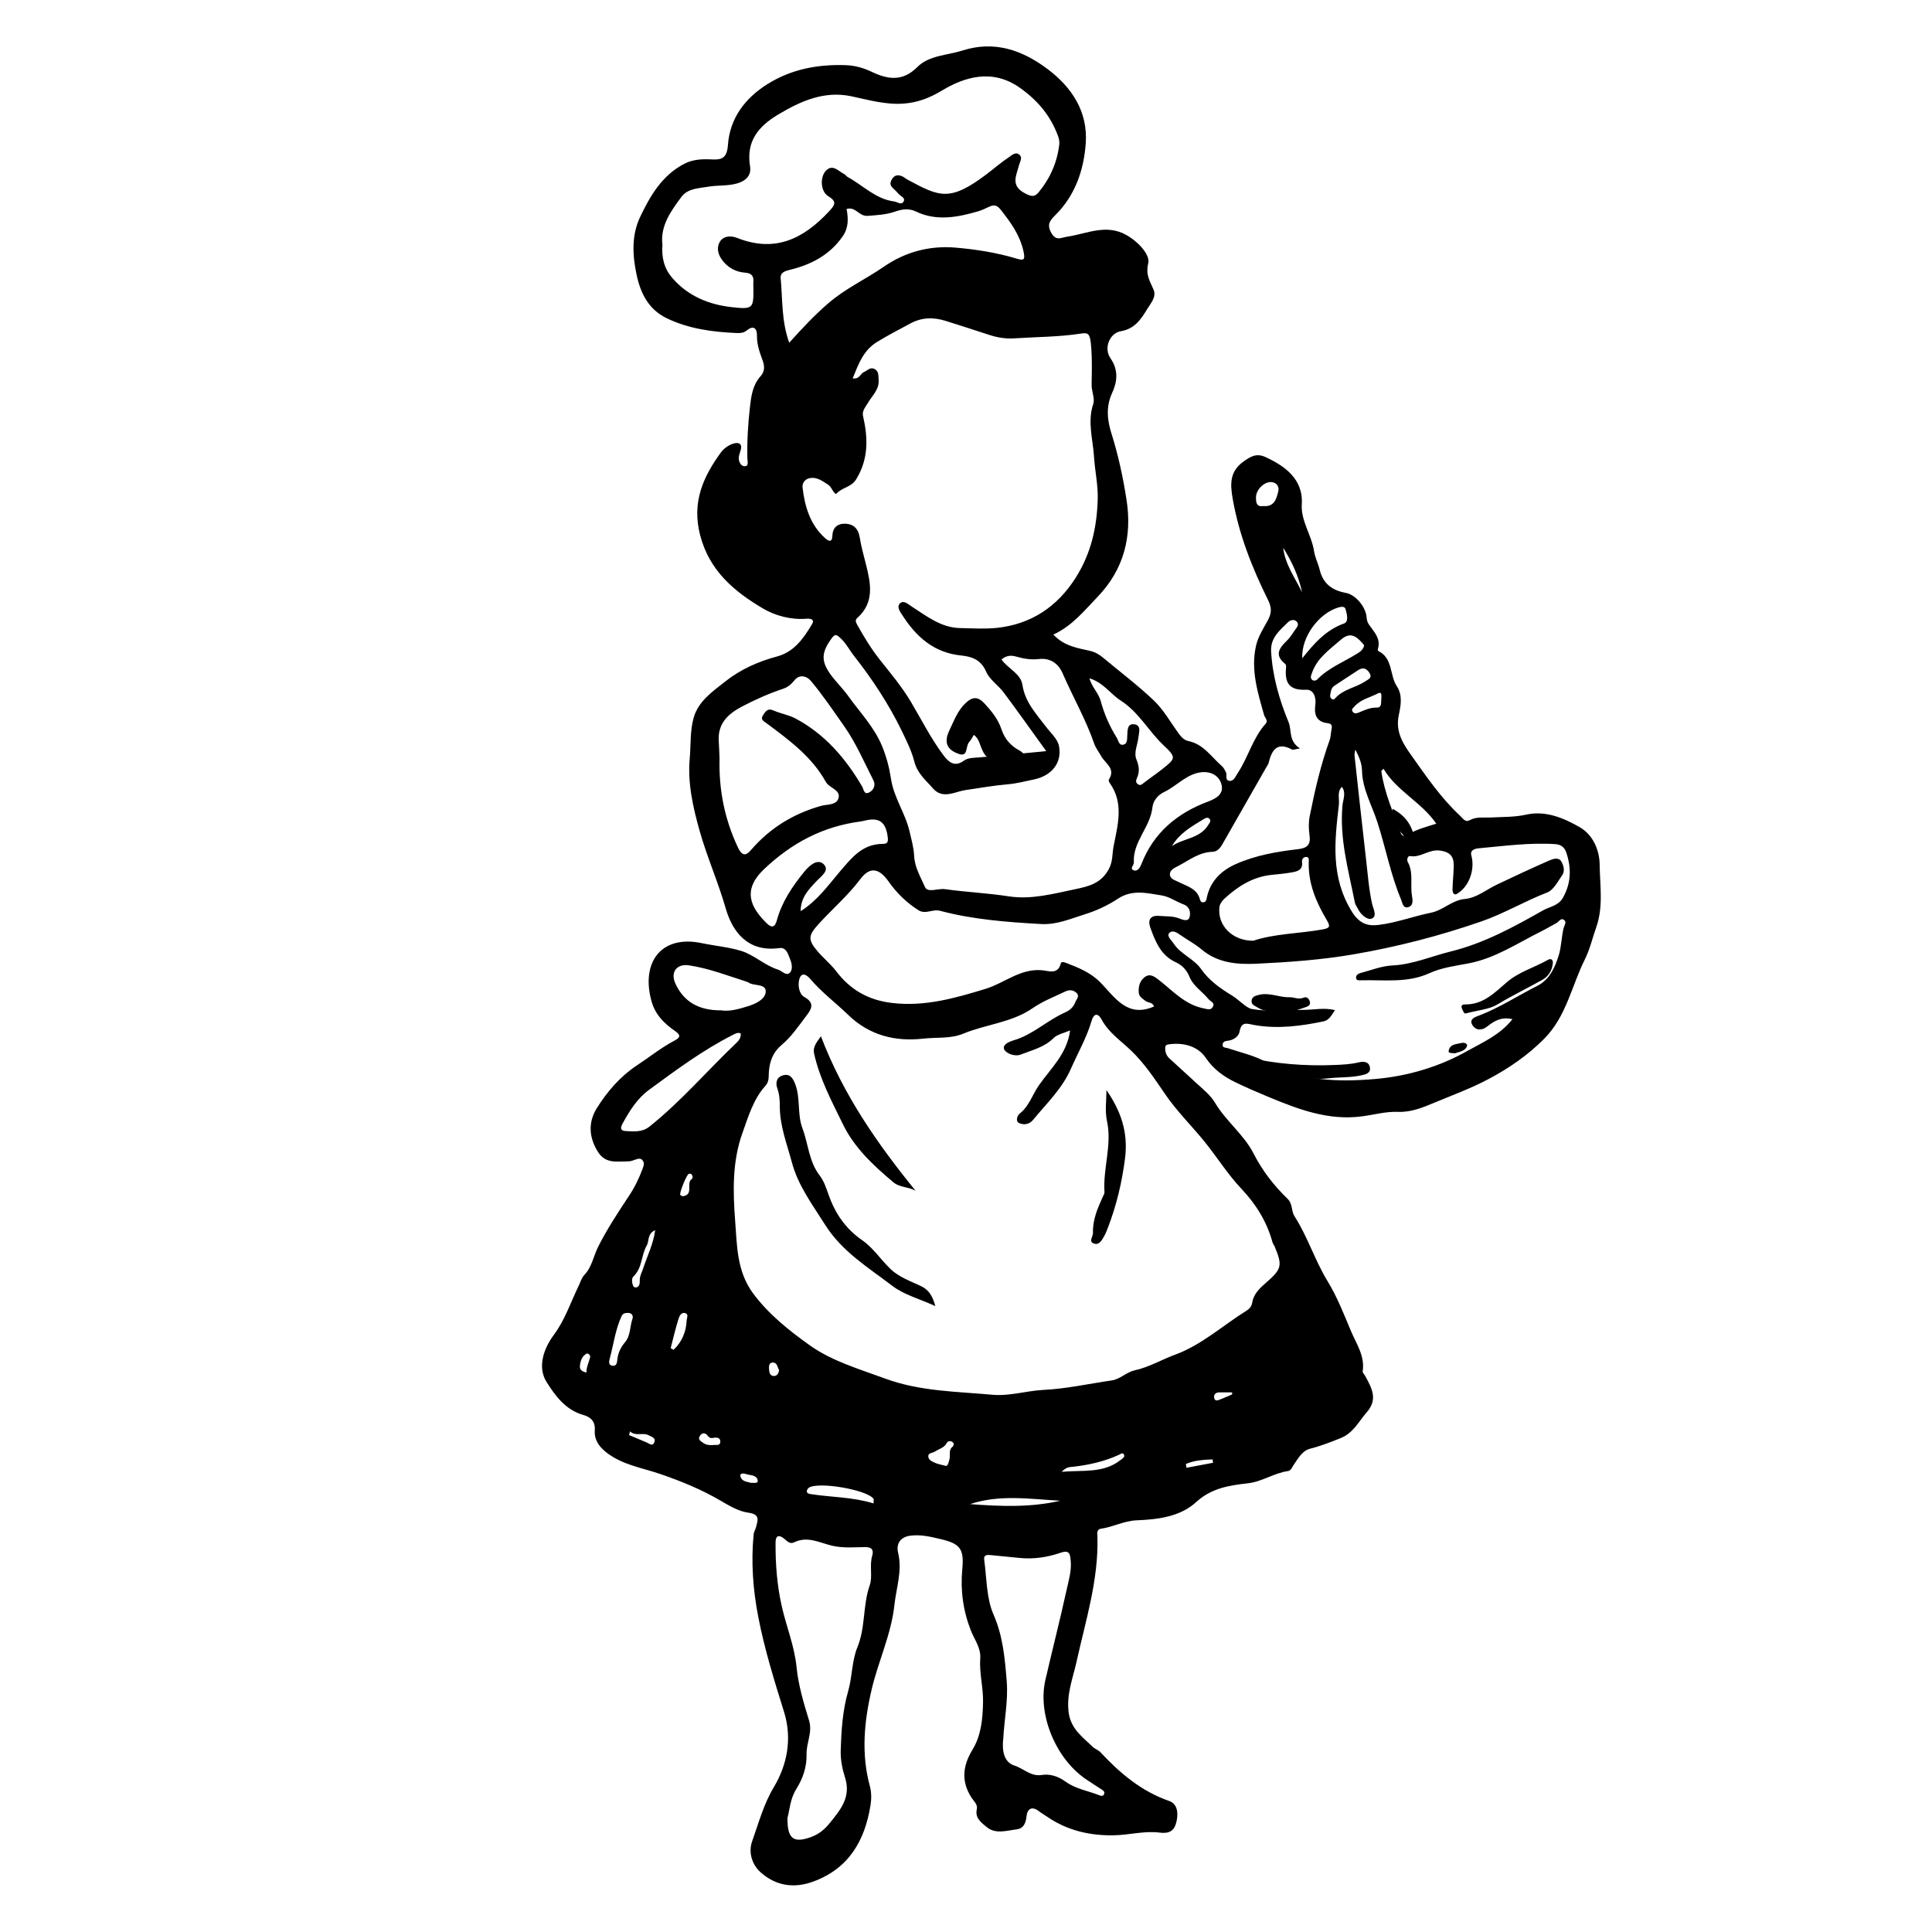 <?xml version="1.0" encoding="UTF-8"?>
<svg id="Layer_1" data-name="Layer 1" xmlns="http://www.w3.org/2000/svg" viewBox="0 0 400 400">
  <path d="M218.09,131.39c2.18,2.34,4.9,2.76,7.48,3.34,1.12.25,1.97.73,2.79,1.42,3.54,2.96,7.24,5.74,10.57,8.92,1.97,1.89,3.37,4.39,4.99,6.64.55.76,1.2,1.53,2.06,1.7,3.2.63,4.8,3.31,7.01,5.21.36.31.57.79.81,1.22.34.59-.27,1.74.76,1.83.9.08,1.23-.91,1.69-1.6,2.18-3.28,3.1-7.25,5.8-10.24.57-.63-.17-1.21-.34-1.81-1.31-4.66-2.78-9.27-1.68-14.25.44-2.01,1.54-3.63,2.47-5.36.79-1.47.84-2.57,0-4.26-3.27-6.61-5.97-13.43-7.27-20.8-.58-3.25-.62-5.76,2.26-7.82,1.42-1.01,2.64-1.76,4.49-.91,3.92,1.8,7.89,4.52,7.54,9.8-.22,3.41,2.05,6.38,2.55,9.74.19,1.28.84,2.48,1.14,3.75.69,2.9,2.56,4.32,5.42,4.84,2.1.39,4.18,2.97,4.32,5.13.04.62.21,1.05.56,1.55,1.03,1.45,2.4,2.82,1.78,4.89-.04.14-.02.43.06.46,3.08,1.49,2.32,4.99,3.84,7.28,1.28,1.92.79,4.18.41,6.01-.72,3.46.89,5.91,2.61,8.33,3.11,4.37,6.12,8.82,10.1,12.51.63.58,1.04,1.41,2,.89,1.41-.77,2.91-.47,4.38-.55,2.46-.13,4.88-.05,7.36-.6,3.96-.88,7.73.72,11.03,2.62,2.66,1.53,4.07,4.64,4.11,7.7.05,4.32.8,8.73-.7,12.99-.79,2.23-1.32,4.59-2.37,6.69-2.75,5.5-3.82,11.81-8.44,16.44-3.42,3.43-7.24,6.06-11.5,8.32-3.64,1.93-7.5,3.35-11.26,4.91-2.25.94-4.75,2-7.52,1.88-2.43-.1-4.89.59-7.34.92-6.91.94-13.15-1.4-19.33-3.97-2.35-.98-4.69-1.98-6.98-3.09-2.44-1.19-4.5-2.67-6.14-5.08-1.54-2.27-4.36-3.14-7.29-2.8-.49.06-1.07.06-1.08.73-.01.85.2,1.62.88,2.23,1.95,1.75,3.86,3.56,5.8,5.31,1.34,1.21,2.74,2.37,3.64,3.87,2.27,3.82,5.96,6.56,7.98,10.51,1.82,3.56,4.2,6.63,7.04,9.37,1.08,1.04.74,2.54,1.43,3.61,2.73,4.24,4.21,9.12,6.82,13.39,2.01,3.3,3.39,6.85,4.86,10.35,1.1,2.63,2.93,5.18,2.44,8.35-.05.31.38.7.57,1.06,1.28,2.42,2.64,4.7.29,7.41-1.7,1.95-2.79,4.33-5.48,5.4-2.07.82-4.1,1.63-6.27,2.17-1.57.39-2.41,1.92-3.29,3.18-.38.54-.64,1.35-1.25,1.44-2.92.41-5.36,2.2-8.35,2.54-3.79.43-7.52.98-10.66,3.86-3.38,3.1-7.97,3.62-12.4,3.81-2.62.11-4.87,1.4-7.39,1.74-.87.12-.71,1.02-.69,1.64.26,8.92-2.43,17.32-4.32,25.88-.75,3.38-2.08,6.62-1.66,10.34.4,3.58,2.9,5.23,5.03,7.32.41.4,1.11.6,1.57,1.09,4.05,4.34,8.47,8.09,14.25,10.1,1.95.68,1.89,3.07,1.36,4.77-.41,1.32-1.32,2.05-3.38,1.77-3.08-.41-6.32.51-9.5.56-4.9.08-9.56-.98-13.69-3.8-.61-.42-1.26-.79-1.85-1.24-1.4-1.07-2.33-.37-2.47.99-.16,1.51-.59,2.65-2.12,2.83-2.08.24-4.32,1.05-6.19-.52-1.08-.91-2.42-1.82-2-3.67.22-.99-.65-1.68-1.1-2.38-2.19-3.4-1.81-6.61.19-9.91,1.83-3.02,2.12-6.36,2.2-9.86.06-3.06-.8-6.01-.58-9.05.16-2.19-1.2-3.9-1.94-5.78-1.62-4.12-2.19-8.36-1.78-12.72.4-4.18-.43-5.27-4.5-6.22-2.09-.49-4.12-.99-6.28-.7-1.95.26-2.98,1.59-2.5,3.55.89,3.7-.38,7.19-.77,10.79-.67,6.13-3.34,11.64-4.72,17.52-1.55,6.62-2.19,13.29-.36,20.01.34,1.24.34,2.66.13,3.94-1.18,7.32-4.48,13.1-11.86,15.8-4.03,1.48-7.77.88-10.93-1.95-1.8-1.61-2.5-4.19-1.73-6.35,1.36-3.78,2.34-7.63,4.52-11.28,2.68-4.49,3.85-9.94,2.1-15.54-2.02-6.47-4.04-12.99-5.33-19.62-1.09-5.62-1.54-11.42-.96-17.2.05-.47.35-.91.47-1.38.39-1.48.93-2.72-1.6-3.06-2.01-.27-3.97-1.46-5.79-2.52-3.94-2.3-8.08-3.99-12.41-5.48-3.81-1.31-8.03-1.91-11.34-4.61-1.45-1.19-2.37-2.59-2.23-4.44.14-1.89-.89-2.76-2.44-3.2-3.63-1.03-5.8-4.04-7.54-6.8-1.94-3.09-.6-6.91,1.48-9.72,2.36-3.18,3.53-6.84,5.21-10.29.35-.72.56-1.56,1.12-2.14,1.58-1.65,1.89-3.89,2.86-5.83,1.85-3.68,4.11-7.11,6.38-10.53,1.19-1.79,2.11-3.68,2.85-5.69.21-.57.4-1.12.02-1.64-.42-.59-1-.39-1.57-.19-.46.16-.95.35-1.43.35-2.26,0-4.68.54-6.23-1.89-1.92-2.99-2.13-6.14-.3-9.1,2.14-3.45,4.89-6.61,8.21-8.81,2.64-1.74,5.13-3.76,7.95-5.24,1.15-.6,1.25-1.11.12-1.9-2.27-1.57-4.16-3.38-4.95-6.24-2.19-7.95,1.92-13.79,10.44-12,2.75.58,5.61.81,8.21,1.63,2.63.83,4.81,2.99,7.58,3.86.81.26,1.65,1.36,2.39.66.69-.65.46-1.92.08-2.83-.42-1.02-.76-2.51-2.22-2.3-6.43.89-9.68-3.23-11.11-8.22-1.55-5.42-3.84-10.55-5.37-15.95-1.4-4.94-2.54-9.99-2.08-15.09.25-2.8.05-5.72.81-8.42.96-3.42,3.89-5.42,6.54-7.51,3.2-2.53,6.83-4.14,10.77-5.2,3.5-.94,5.47-3.76,7.2-6.67.63-1.06-.4-1.19-1.17-1.13-3.23.26-6.49-.64-9-2.13-5.92-3.5-11.1-7.8-13-15.19-1.75-6.75.59-12.02,4.32-17.13.56-.76,1.47-1.42,2.35-1.74,1.19-.43,2.25-.21,1.65,1.54-.16.46-.32.96-.32,1.43,0,.8.5,1.63,1.19,1.65.95.02.61-.98.6-1.57-.09-3.56.12-7.1.52-10.62.26-2.29.54-4.59,2.2-6.44.88-.98.9-2.02.4-3.37-.58-1.58-1.17-3.23-1.14-5.03.02-1.43-.63-2.3-2.13-1.07-.62.51-1.35.55-2.11.52-5.03-.22-9.98-.88-14.55-3.12-3.69-1.81-5.34-5.17-6.14-8.99-.85-4.03-1.06-8.13.75-11.94,2.09-4.39,4.53-8.59,9.12-10.98,1.85-.96,3.78-1.01,5.77-.91,2.1.11,3.09-.37,3.28-2.99.39-5.52,3.52-9.68,8.17-12.6,4.95-3.1,10.42-4.13,16.21-3.93,1.96.07,3.68.57,5.41,1.39,3.29,1.56,6.35,2.08,9.41-.99,2.45-2.46,6.2-2.42,9.39-3.44,6.58-2.09,12.33-.09,17.54,3.81,5.1,3.82,8.43,8.89,7.95,15.46-.4,5.45-2.15,10.63-6.16,14.68-1.11,1.12-2.01,1.96-.99,3.78,1.01,1.8,1.95,1.02,3.39.81,4-.6,7.98-2.69,12.16-.34,2.48,1.39,4.96,4.09,4.54,5.86-.59,2.48.38,3.7,1.12,5.5.61,1.49-.62,2.79-1.38,4.05-1.28,2.13-2.61,4.04-5.43,4.52-2.28.38-3.59,3.48-2.13,5.59,1.75,2.54,1.37,4.96.32,7.25-1.33,2.9-.94,5.73-.09,8.41,1.41,4.49,2.39,9.09,3.1,13.67,1.16,7.46-.49,14.32-5.96,20.03-2.8,2.92-5.33,6.08-9.17,7.84ZM221.51,213.35c-1.22.54-2.59.78-3.39,1.58-1.91,1.91-4.4,2.46-6.74,3.39-1.36.54-3.05-.29-3.42-.95-.58-1.03.88-1.68,1.93-1.99,3.97-1.16,6.95-4.16,10.67-5.79.88-.39,1.68-1.05,2.05-2.06.24-.65,1.02-1.27.24-1.98-.66-.61-1.45-.67-2.3-.27-2.29,1.1-4.65,1.99-6.78,3.47-4.3,2.97-9.63,3.31-14.34,5.26-2.66,1.1-5.54.71-8.31,1.03-5.82.66-11.17-.71-15.49-4.9-2.59-2.51-5.51-4.68-7.86-7.45-.8-.94-1.89-1.54-2.31.16-.31,1.23.02,3.01,1.07,3.57,2.39,1.3,1.3,2.73.38,3.94-1.59,2.09-3.07,4.3-5.11,6.01-1.76,1.47-2.47,3.38-2.62,5.63-.06.92.09,1.92-.69,2.78-2.53,2.8-3.55,6.38-4.78,9.81-2.11,5.87-1.97,12.04-1.51,18.09.4,5.17.31,10.53,3.75,15.14,3.26,4.37,7.47,7.69,11.73,10.73,4.59,3.27,10.22,4.89,15.58,6.87,7.24,2.66,14.76,2.67,22.23,3.35,3.52.32,6.99-.82,10.49-1,4.82-.24,9.51-1.29,14.26-1.98,1.62-.24,3.03-1.71,4.66-2.07,2.99-.65,5.58-2.22,8.4-3.25,5.5-2.02,9.88-6.06,14.81-9.13.56-.35,1.02-.87,1.13-1.57.27-1.75,1.39-2.9,2.67-4.01,3.51-3.04,3.65-3.68,2-7.67-.13-.3-.36-.57-.45-.88-1.18-4.28-3.39-7.86-6.46-11.11-2.85-3.01-5.07-6.61-7.7-9.84-2.69-3.29-5.73-6.28-8.14-9.83-2.13-3.13-4.28-6.34-6.99-8.93-2.13-2.04-4.62-3.7-6.06-6.36-.96-1.76-1.75-1.02-2.1.19-1.02,3.5-2.83,6.62-4.28,9.92-1.83,4.18-5.07,7.23-7.87,10.64-.78.95-2,1.08-2.93.59-.71-.37-.31-1.54.18-1.92,1.96-1.53,2.61-3.87,3.94-5.79,2.45-3.55,5.85-6.51,6.5-11.41ZM216.6,155.5c-3.1-4.29-5.89-8.24-8.79-12.12-1.13-1.51-2.93-2.67-3.64-4.32-1.07-2.49-2.99-3.13-5.18-3.35-5.64-.56-9.32-3.89-12.19-8.37-.41-.64-1.22-1.7-.48-2.41.77-.73,1.62.11,2.39.61,3.1,2,6.12,4.4,9.98,4.49,2.55.06,5.21.22,7.66-.03,7-.73,12.48-4.27,16.35-10.37,3.19-5.03,4.4-10.43,4.57-16.26.09-2.97-.58-5.84-.76-8.74-.22-3.62-1.41-7.27-.17-10.97.33-.99-.16-2.27-.31-3.41-.1-.79.22-5.62-.19-9.25-.23-2.04-.69-2.15-2.09-1.93-4.55.7-9.14.68-13.72.98-1.78.12-3.45-.15-5.11-.68-3.04-.98-6.07-1.98-9.12-2.93-2.51-.78-4.91-.78-7.36.55-2.31,1.25-4.64,2.44-6.88,3.82-2.84,1.76-3.83,4.58-5.02,7.53,1.44.21,1.57-.97,2.3-1.29.73-.32,1.33-1.13,2.25-.64.88.47.76,1.4.82,2.2.17,2.03-1.34,3.3-2.24,4.84-.49.85-1.23,1.6-.98,2.71,1.04,4.54,1.15,8.91-1.45,13.11-.98,1.59-2.82,1.62-4,2.87-.48.51-1-1.27-1.72-1.74-1.23-.8-2.48-1.78-4.05-1.36-.8.21-1.42.96-1.31,1.9.47,3.95,1.55,7.65,4.63,10.44.79.72,1.5.99,1.55-.48.06-1.83,1.24-2.55,2.75-2.47,1.59.08,2.61.99,2.9,2.8.29,1.84.8,3.66,1.26,5.47.98,3.89,1.92,7.97-1.75,11.23-.54.47-.29.94.03,1.52,1.4,2.49,2.86,4.91,4.65,7.16,2.24,2.82,4.54,5.56,6.42,8.71,2.17,3.66,4.1,7.51,6.65,10.94,1.05,1.41,2.29,2.69,4.3,1.24.9-.65,2.02-.59,3.1-.68,4.49-.38,8.97-.83,13.91-1.3ZM313.14,211.01c-2.31-.55-3.81.39-5.25,1.53-1.11.88-2.34.81-3.03-.29-.82-1.31.7-1.74,1.44-2.02,4.21-1.62,7.97-4.1,11.97-6.11,2.73-1.37,3.74-4.13,4.46-6.36.51-1.58.55-3.74,1-5.62.13-.53.67-1.18.16-1.62-.71-.62-1.12.3-1.64.59-1.08.58-2.14,1.21-3.24,1.76-4.89,2.44-9.48,5.55-14.98,6.59-2.74.52-5.54.87-8.09,2.03-4.58,2.09-9.41,1.34-14.17,1.47-.38,0-.92.1-1-.44-.08-.57.36-.92.85-1.05,2.21-.58,4.41-1.47,6.64-1.58,4.27-.21,8.11-1.92,12.15-2.91,6.84-1.69,12.97-5.05,19.03-8.48,1.38-.78,3.19-.97,4.11-2.57,1.76-3.06,1.83-6.22.71-9.48-.36-1.04-1.1-1.6-2.22-1.68-5.36-.36-10.67.39-15.98.87-.64.06-1.74.34-1.44,1.44.76,2.72-.29,6.09-2.53,7.68-.33.23-.74.61-1.09.29-.24-.21-.29-.73-.27-1.11.05-1.48.2-2.97.25-4.45.06-1.96-.5-3.07-2.87-3.39-2.32-.31-3.99,1.55-6.2,1.14-.43-.08-.71.75-.45,1.21,1.24,2.24.46,4.72.88,7.05.16.91.29,2.03-.79,2.32-1.08.29-1.18-.87-1.48-1.6-2.18-5.2-3.19-10.76-4.93-16.09-1.14-3.49-3.06-6.78-3.15-10.55-.04-1.65-.66-2.98-1.37-4.36-.16.51-.21,1-.15,1.48.77,6.99,1.52,13.99,2.33,20.98.37,3.16.59,6.33,1.28,9.46.23,1.03,1.15,2.59-.13,3.06-.84.31-2.22-.81-2.8-2.02-.21-.44-.55-.86-.64-1.33-1.32-6.65-3.21-13.21-2.56-20.14.11-1.2.8-2.58-.13-3.8-1.06,1.08-.47,2.47-.62,3.7-.88,7.57-1.75,14.96,2.7,22.15,1.69,2.73,3.58,2.97,5.56,2.73,3.65-.44,7.17-1.79,10.8-2.52,2.54-.51,4.35-2.6,6.99-2.84,2.51-.24,4.44-1.92,6.62-2.96,3.61-1.73,7.24-3.41,10.9-5.02.78-.34,1.92-.73,2.48.21.48.8.8,1.97.18,2.85-.91,1.3-1.79,3.07-3.1,3.57-4.66,1.79-8.93,4.37-13.68,6.01-8.61,2.98-17.34,5.23-26.31,6.78-6.71,1.16-13.47,1.64-20.23,1.96-3.96.18-8.03-.14-11.36-2.98-1.31-1.12-2.88-1.92-4.29-2.92-.78-.56-1.77-1.2-2.41-.41-.52.63.49,1.43.92,2.1,1.46,2.26,4.19,3.14,5.72,5.33,1.64,2.35,3.95,3.99,6.35,5.44,1.48.89,2.97,2.62,4.17,2.82,3.5.6,7.17.19,10.78.17,2.05-.01,4.12-.5,6.4.05-.7,1.06-1.24,2.09-2.3,2.32-4.73.99-9.53,1.62-14.34.78-1.59-.28-2.72-.88-3.13,1.42-.17.92-1.23,1.72-2.45,1.83-.49.04-1.05.22-1.04.84,0,.69.65.54,1.09.7,2.62.89,5.41,1.48,7.8,2.81,7.19,4.01,15.05,4.23,22.76,3.56,6.61-.58,13.17-2.49,19.05-5.82,3.17-1.79,6.67-3.24,9.3-6.55ZM137.15,50.67c-.2,2.65.34,4.89,2.01,6.84,3.23,3.76,7.53,5.53,12.24,6.07,4.62.53,4.65.28,4.57-4.31,0-.25-.02-.5,0-.74.13-1.28-.25-1.97-1.72-2.08-1.93-.15-3.55-1.01-4.77-2.66-.97-1.31-1.13-2.78-.33-3.91.69-.98,2.11-1.15,3.44-.63,7.77,3.08,13.66.32,19.08-5.52,1.32-1.42,1.58-2.01-.24-3.15-1.56-.97-1.72-4.01-.36-5.31,1.37-1.32,2.53.17,3.69.76.29.15.48.47.76.63,3.18,1.73,5.79,4.57,9.61,5.05.64.08,1.53.87,1.98-.05.36-.73-.62-1.01-1.03-1.48-.38-.43-.78-.84-1.21-1.23-.68-.62-.62-1.23-.13-1.96.52-.78,1.21-.81,1.95-.53.45.17.83.54,1.27.77,6.53,3.5,8.66,4.6,16.25-1.12,1.57-1.18,3.05-2.5,4.69-3.57.53-.34,1.24-1.1,1.99-.63.96.6.29,1.49.1,2.24-.53,2.15-1.88,4.27,1.23,5.88,1.31.68,1.97.82,2.85-.25,2.36-2.88,3.8-6.16,4.24-9.85.07-.55-.04-1.17-.23-1.69-1.53-4.22-4.18-7.41-7.92-10.06-5.73-4.07-11.55-2.2-16.13.56-2.58,1.55-5.04,2.5-7.98,2.71-3.75.27-7.26-.78-10.85-1.53-5.62-1.16-10.45,1.02-15.13,3.82-4.08,2.44-6.63,5.55-5.78,10.69.32,1.91-.92,3.06-2.73,3.56-1.93.54-3.95.33-5.9.66-1.98.34-4.26.33-5.59,2.13-2.21,2.97-4.4,6.02-3.92,9.9ZM207.36,136.57c1.35,1.86,3.97,2.9,4.32,5.22.55,3.6,2.85,5.99,4.86,8.65.98,1.3,2.43,2.55,2.71,4.01.68,3.45-1.48,6.15-5.15,6.92-1.83.38-3.63.86-5.54,1.02-2.92.25-5.84.78-8.74,1.2-2.07.3-4.65,1.97-6.67-.37-1.47-1.7-3.22-3.06-3.85-5.56-.54-2.13-1.6-4.27-2.58-6.3-2.69-5.55-6.08-10.69-9.9-15.56-1.01-1.28-1.73-2.8-3.02-3.87-.51-.42-.86-.78-1.52.1-2.16,2.9-2.39,4.71-.38,7.53,1.15,1.61,2.61,2.98,3.75,4.59,2.41,3.37,5.34,6.36,6.97,10.32.92,2.23,1.5,4.47,1.86,6.83.58,3.85,2.98,7.1,3.84,10.86.38,1.67.87,3.34.94,5.03.11,2.4,1.36,4.4,2.24,6.45.55,1.28,2.7.25,4.13.45,4.39.61,8.83.81,13.23,1.49,4.61.71,9.1-.51,13.6-1.45,2.88-.6,5.45-1.17,7.08-4.14.89-1.61.71-3.18,1.01-4.74.85-4.42,2.21-8.94-.8-13.15-.13-.19-.27-.56-.18-.69,1.5-2.29-.75-3.34-1.58-4.85-.47-.86-1.12-1.66-1.44-2.58-1.75-5.06-4.43-9.69-6.55-14.59-.86-1.98-2.53-3.23-4.94-2.94-1.57.18-3.11-.06-4.62-.5-1.07-.31-2.09-.29-3.09.61ZM238.93,208.37c-.28-.88-1.22-.72-1.77-1.14-.59-.46-1.3-.84-1.38-1.65-.14-1.3.2-2.53,1.26-3.31,1.07-.78,2-.07,2.88.61,2.9,2.26,5.4,5.13,9.28,5.89.78.15,1.49.49,1.93-.36.43-.83-.52-1.07-.89-1.52-1.29-1.59-3.18-2.71-3.98-4.68-.57-1.4-1.55-2.4-2.82-2.98-3.12-1.42-4.22-4.29-5.27-7.15-.55-1.5-.12-2.62,1.85-2.45,1.39.12,2.79-.01,4.15.53.7.27,1.85.75,2.12-.31.24-.93.06-2.12-1.26-2.61-1.54-.57-2.97-1.62-4.55-1.86-3.01-.47-6.05-1.28-9.03.69-2.1,1.39-4.49,2.5-6.89,3.24-2.94.91-5.78,2.19-9.07,2-7.02-.4-14.04-.93-20.82-2.73-1.67-.44-3.02.83-4.55-.15-2.48-1.58-4.52-3.6-6.17-5.95-1.92-2.73-3.84-3.12-5.81-.49-2.58,3.44-5.83,6.2-8.69,9.36-2.12,2.34-2.23,3.2-.17,5.62,1.22,1.44,2.73,2.64,3.86,4.13,2.93,3.87,6.71,5.98,11.53,6.55,6.77.81,13.08-.99,19.41-2.93,3.91-1.2,7.19-4.26,11.68-3.84,1.41.13,3.29.97,3.88-1.46.09-.39.73-.2,1.12-.05,2.59,1.01,5.07,1.98,7.15,4.12,2.9,2.99,5.51,7.32,11.02,4.89ZM163.03,376.42c-.02,4.4,1.32,5.22,4.94,3.9,1.67-.61,2.85-1.67,3.85-2.91,2.19-2.72,4.46-5.35,3.11-9.48-.54-1.67-.93-3.64-.87-5.54.13-4.11.38-8.23,1.53-12.2.87-3.01.77-6.33,1.91-9.1,1.73-4.2,1.1-8.7,2.57-12.88.64-1.83-.1-4.08.51-6.11.36-1.21-.1-1.81-1.48-1.79-2.23.03-4.52.22-6.66-.25-2.68-.59-5.19-2.13-8.05-.73-.81.4-1.39-.21-1.96-.7-1.07-.91-1.85-.83-1.86.74-.03,4.46.31,8.88,1.3,13.25.95,4.2,2.62,8.18,3.05,12.56.37,3.72,1.47,7.41,2.58,11.01.77,2.5-.57,4.65-.51,6.98.07,2.65-.77,5.07-2.11,7.2-1.3,2.06-1.38,4.32-1.85,6.07ZM148.97,157.1c-.15,6.42,1.04,12.51,3.82,18.37,1.03,2.17,1.92,1.41,2.76.44,3.9-4.49,8.68-7.42,14.39-9.05,1.25-.36,3.22-.1,3.66-1.6.47-1.62-1.57-2.03-2.39-3.06-.05-.06-.12-.12-.16-.19-2.89-5.29-7.61-8.74-12.29-12.23-.63-.47-1.39-.79-.79-1.69.48-.72.92-1.56,2.16-1,1.48.66,3.16.91,4.58,1.67,6.05,3.22,10.35,8.22,13.77,14.05.35.59.38,1.74,1.38,1.3.94-.42,1.51-1.48.99-2.51-1.94-3.81-3.64-7.8-6.08-11.26-2.22-3.14-4.37-6.37-6.86-9.33-1-1.19-2.48-1.37-3.43-.16-.62.8-1.36,1.42-2.34,1.75-2.97.99-5.82,2.26-8.59,3.72-2.87,1.52-4.97,3.51-4.74,7.09.08,1.24.11,2.48.17,3.71ZM207.69,360.11c-.22,2.29.09,4.72,2.36,5.44,1.88.6,3.36,2.3,5.63,1.94,1.74-.28,3.46.31,4.89,1.35,2.11,1.54,4.64,1.91,6.98,2.83.39.15.83.3,1.04-.23.19-.49-.16-.73-.53-.96-.97-.61-1.92-1.26-2.88-1.88-6.45-4.14-10.42-13.48-8.75-20.76,1.42-6.17,3-12.31,4.36-18.5.45-2.06,1.11-4.14.88-6.31-.14-1.24-.2-2.2-2.09-1.55-2.69.93-5.55,1.37-8.45,1.08-1.96-.2-3.92-.39-5.88-.58-.77-.08-1.65-.18-1.48.99.54,3.79.43,7.89,1.92,11.28,1.98,4.53,2.35,9.1,2.74,13.81.33,4.06-.53,8.04-.72,12.05ZM269.13,154.95c-1.01.16-1.4.36-1.62.24-3.13-1.69-4.21.13-4.86,2.77-.08.31-.29.59-.46.87-3.04,5.33-6.09,10.65-9.12,15.98-.48.84-1.09,1.53-2.07,1.55-2.71.08-4.75,1.7-6.99,2.89-.82.43-1.83.83-1.79,1.81.04.99,1.13,1.19,1.94,1.61,1.55.8,3.44,1.24,4.15,3.16.17.46.2,1.06.86.98.61-.08.61-.65.72-1.13.76-3.33,3-5.46,5.97-6.78,4.09-1.82,8.49-2.58,12.9-3.09,1.83-.21,2.64-.88,2.37-2.82-.18-1.29-.23-2.68.02-3.95,1.06-5.34,2.28-10.65,4.13-15.79.27-.75.25-1.6.42-2.4.16-.76-.15-1.05-.87-1.13-2.28-.26-2.79-1.81-2.51-3.74.24-1.67-.42-3.26-1.9-3.18-3.63.19-4.47-1.57-4.15-4.64.02-.23-.02-.57-.17-.69-2.43-1.93-1.12-3.42.48-4.98.64-.62,1.08-1.45,1.62-2.18.35-.47.78-1,.33-1.55-.53-.65-1.42-.37-1.79,0-1.73,1.7-3.74,3.24-3.57,6.14.3,5.1,1.68,9.94,3.61,14.6.71,1.73-.06,3.9,2.36,5.45ZM175.28,43.29c.36,1.93.44,3.83-.79,5.61-2.68,3.87-6.49,5.87-10.9,6.95-1.01.25-2.08.53-1.96,1.79.41,4.35.14,8.8,1.77,13.32,2.72-3.03,5.27-5.75,8.15-8.22,3.54-3.04,7.7-4.94,11.45-7.53,4.41-3.04,9.42-4.39,14.75-3.95,4.31.36,8.59,1.04,12.76,2.29,1.52.46,1.77.21,1.39-1.52-.74-3.36-2.6-5.92-4.65-8.53-.82-1.04-1.39-1.16-2.4-.72-.75.33-1.48.72-2.27.95-4.29,1.25-8.63,2.11-12.91.08-1.57-.75-2.92-.5-4.46.03-1.76.61-3.64.7-5.53.85-1.88.15-2.5-1.99-4.4-1.42ZM165.76,188.65c3.51-2.21,5.69-5.35,8.11-8.18,2.44-2.85,4.65-5.73,8.85-5.75.72,0,1.2-.15,1.1-1.16-.34-3.37-1.76-4.46-4.94-3.62-.24.06-.48.1-.73.14-7.77,1.02-14.2,4.42-19.94,9.85-4.61,4.37-2.82,7.95.56,11.25.98.96,1.66.85,2.06-.61,1.04-3.86,3.25-7.1,5.73-10.14.99-1.21,2.67-2.72,3.94-1.53,1.39,1.3-.55,2.56-1.5,3.58-1.57,1.68-3.21,3.3-3.24,6.16ZM259.5,194.76c4.42-1.46,9.38-1.46,14.2-2.31,1.54-.27,1.84-.54,1.01-1.93-2.19-3.69-3.87-7.57-3.75-12,.01-.45.13-1.13-.59-1.1-.53.02-.87.51-.8,1.06.21,1.64-.96,1.94-2.12,2.14-1.37.24-2.77.37-4.16.51-3.9.4-7.01,2.37-9.8,4.94-.46.43-.93,1.07-1.01,1.66-.5,3.83,2.64,7.08,7.02,7.04ZM153.33,213.93c-.64-.22-1.12.09-1.63.35-6.18,3.13-11.7,7.24-17.26,11.31-2.53,1.85-4.09,4.38-5.55,7.05-.46.85-.5,1.47.62,1.53,1.71.09,3.43.29,4.95-.92,6.56-5.23,11.99-11.62,18.04-17.37.43-.41.99-1.07.84-1.95ZM149.23,209.17c1.75.31,3.68-.24,5.56-.82,1.54-.47,3.49-1.35,3.72-2.82.28-1.81-1.97-1.42-3.17-1.91-.23-.09-.42-.27-.66-.34-3.96-1.26-7.86-2.78-11.99-3.41-2.62-.4-3.95,1.43-2.83,3.83,1.79,3.83,4.95,5.49,9.37,5.48ZM248.95,159.86c-3.21.26-5.23,2.83-7.91,4.11-1.33.63-2.3,1.81-2.45,3.23-.45,4.1-4.1,7.08-3.84,11.39.03.55-.98,1.3.03,1.62.78.25,1.28-.66,1.54-1.32,2.54-6.53,7.43-10.55,13.81-12.94,1.79-.67,3.35-1.63,2.72-3.69-.49-1.6-2-2.51-3.88-2.4ZM225.55,140.44c.55,1.9,1.91,3.07,2.35,4.72.71,2.68,1.84,5.22,3.31,7.58.35.57.44,1.67,1.4,1.43.84-.21.74-1.21.78-1.92.06-1.1,0-2.51,1.49-2.29,1.48.22.91,1.74.82,2.69-.15,1.54-1.02,3.12-.41,4.6.55,1.34.69,2.51.13,3.78-.21.49-.37.92.14,1.31.53.4.85.06,1.26-.26,1.23-.96,2.53-1.82,3.75-2.79,2.9-2.29,3.02-2.45.29-5.03-3.08-2.92-5.12-6.84-8.78-9.18-2.16-1.38-3.62-3.76-6.53-4.65ZM286.43,159.16c-.25.28-.45.41-.44.51.63,4.5,2.5,8.62,4.04,12.84.22.6.75.69,1.42.29,1.82-1.09,3.88-1.63,5.92-2.26-3.06-4.48-8.19-6.74-10.94-11.39ZM282.43,133.59c-.14-.17-.29-.36-.45-.54-1.28-1.43-2.52-2.21-4.36-.61-2.31,2.03-4.91,3.76-5.98,6.86-.19.54-.49,1.13.14,1.54.2.13.71.07.87-.1,2.38-2.49,5.58-3.68,8.4-5.46.59-.37,1.25-.83,1.38-1.69ZM269.61,136.31c2.42-3.05,4.88-5.88,8.69-7.24.97-.35.57-1.95.29-2.94-.17-.6-.81-.56-1.46-.37-4.05,1.18-7.74,6.07-7.51,10.54ZM200.85,311.41c6.25.47,12.5.73,18.67-.7-6.25-.34-12.52-1.35-18.67.7ZM180.86,311.26c0-.64.07-.85,0-.95-1.41-1.89-11.44-3.61-13.4-2.29-.22.15-.45.54-.42.78.08.47.55.49.97.56,4.22.65,8.53.57,12.86,1.91ZM129.89,271.83c-.51.01-.94.1-1.2.66-1.27,2.76-1.65,5.76-2.41,8.66-.13.5-.47,1.47.52,1.61.89.12.95-.66,1.02-1.35.15-1.34.71-2.48,1.59-3.52,1.16-1.37.97-3.22,1.53-4.82.23-.65-.12-1.32-1.05-1.24ZM276.06,144.85c.13-.09.29-.17.39-.29,1.65-1.88,4.2-2.16,6.17-3.47.73-.48,1.57-.75.88-1.82-.58-.89-1.34-1.16-2.3-.53-1.64,1.08-3.29,2.15-4.93,3.24-.7.46-.75,1.25-.87,1.96-.07.45.19.77.65.9ZM261.57,104.77c2.27.22,2.71-1.51,3.09-3.06.23-.93-.31-1.82-1.44-1.9-1.51-.1-3.16,1.59-3.18,3.12-.01,1.07.05,2.06,1.53,1.84ZM219.81,304.72c4.49-.39,8.68.36,12.22-2.47.42-.33.91-.57.67-1.09-.24-.51-.67-.13-1.03.04-3.04,1.39-6.24,2.12-9.55,2.48-.62.07-1.32,0-2.3,1.03ZM242.64,175.17c2.42-1.65,5.82-1.54,7.54-4.41.21-.35.56-.7.32-1.11-.35-.58-.91-.29-1.29-.06-2.47,1.5-5.01,2.92-6.57,5.57ZM195.78,303.51c.48.04.63-.76.81-1.44.21-.83-.27-1.79.59-2.51.29-.24.44-.74-.04-1.04-.39-.24-.91-.16-1.09.19-.55,1.06-1.65,1.27-2.52,1.84-.5.33-1.48.2-1.32,1.13.12.68.86.95,1.44,1.21.5.23,1.08.31,2.14.6ZM135.65,254.7c-1.68.71-1.2,2.21-1.75,3.16-1.17,2.03-.88,4.64-2.74,6.4-.46.44-.34,1.41,0,2.1.07.13.44.24.61.18.82-.29.65-1.03.69-1.67.05-.84.47-1.54.72-2.31.83-2.54,2.08-4.98,2.47-7.87ZM285.98,144.84c-.01-.57.26-1.77-.67-1.29-1.64.86-3.58,1.23-4.87,2.71-.24.28-.71.55-.42,1.03.31.52.8.44,1.29.24,1.19-.49,2.34-1.07,3.72-1.03,1.08.03.87-.96.95-1.65ZM138.85,279.11c.2.12.41.23.61.35,1.72-1.62,2.59-3.68,2.71-6.1.02-.51.48-1.28-.32-1.5-.82-.23-1.2.66-1.35,1.14-.64,2-1.11,4.06-1.64,6.1ZM269.58,122.63c-.71-3.36-2.12-6.37-3.91-9.22.4,3.47,2.47,6.23,3.91,9.22ZM141.38,247.67c2.35-.35.59-2.68,1.83-3.56.31-.22.24-.76-.14-1.06-.1-.08-.32-.05-.47-.01-.42.1-2.02,4.02-1.75,4.36.12.16.38.2.53.27ZM130.44,296.35c-.07.26-.13.51-.2.77,1.23.52,2.47,1.01,3.69,1.55.57.25,1.24.87,1.57-.14.27-.84-.6-1.05-1.15-1.35-1.24-.69-2.72.27-3.92-.83ZM147.6,299.19c.52-.15,1.46.28,1.53-.65.07-.86-.7-1-1.4-.85-.54.12-.88.01-1.23-.46-.51-.68-1.18-.61-1.6.06-.51.81.27,1.13.78,1.5.56.4,1.22.42,1.93.4ZM245.52,303.09c.04.27.09.53.13.8,1.84-.35,3.68-.69,5.51-1.04-.04-.23-.08-.47-.12-.7-1.87.08-3.75.19-5.52.95ZM121.41,284.17c-.02-1.13.51-2.1.77-3.16.11-.45-.46-.91-.75-.75-.99.55-1.29,1.59-1.37,2.64-.05.61.38,1.06,1.35,1.27ZM161.29,283.64c-.36-.57-.33-1.53-1.28-1.54-.74,0-.84.66-.8,1.25.05.73.13,1.6,1.12,1.53.53-.03.94-.57.96-1.25ZM155.53,307.01c.57-.05,1.52.23,1.33-.58-.26-1.12-1.57-.94-2.46-1.26-.48-.17-1.22-.18-1.11.43.21,1.15,1.38,1.16,2.24,1.42ZM255.11,288.68c0-.13-.01-.26-.02-.4-.88,0-1.77,0-2.65,0-.69,0-1.17.4-1.07,1.06.13.92.83.56,1.34.37.81-.31,1.6-.68,2.41-1.03Z"/>
  <path d="M193.63,270.4c-3.29-1.5-6.48-2.33-8.89-4.18-4.96-3.79-10.38-7.05-13.89-12.62-2.63-4.16-5.6-8.1-6.89-12.91-1.03-3.84-2.52-7.59-2.51-11.67,0-1.24-.08-2.47-.51-3.66-.46-1.31-.09-2.41,1.26-2.75,1.36-.34,1.96.61,2.43,1.82,1.15,2.97.39,6.23,1.51,9.18,1.22,3.24,1.32,6.87,3.58,9.78.88,1.14,1.35,2.63,1.85,4.02,1.36,3.85,3.49,6.98,6.96,9.38,2.22,1.54,3.81,3.98,5.79,5.9,1.79,1.74,4.17,2.54,6.37,3.59,1.62.78,2.38,2.03,2.95,4.1Z"/>
  <path d="M169.96,214.54c4.65,12.2,11.72,22.29,19.62,32.02-1.5-.9-3.27-.63-4.69-1.84-4.09-3.44-8.03-7.13-10.35-11.91-2.3-4.73-4.84-9.45-5.99-14.68-.28-1.29.38-2.17,1.42-3.59Z"/>
  <path d="M229.07,225.68c2.96,4.29,4.56,8.7,3.85,14.2-.64,4.95-1.75,9.63-3.51,14.22-.24.62-.47,1.24-.79,1.81-.49.86-1.07,1.98-2.2,1.53-1.06-.42-.11-1.45-.13-2.2-.09-2.71.97-5.11,2.05-7.5.13-.3.35-.62.33-.91-.34-4.93,1.6-9.78.52-14.72-.46-2.12-.11-4.25-.11-6.43Z"/>
  <path d="M201.63,152.15c-.39.6-.65,1.13-1.02,1.55-.71.8-.16,3.02-2.01,2.42-2.69-.88-3.17-2.54-2.04-4.9.95-1.98,1.66-4.04,3.34-5.64,1.49-1.42,2.61-1.36,3.95.09,1.46,1.58,2.8,3.25,3.48,5.29.67,2.01,1.89,3.43,3.7,4.4.77.41,1.22,1.08,1.74,1.72.27.33.42.73.14,1.13-.26.37-.65.53-1.08.38-2.24-.82-4.35-1.95-6.91-1.74-.87.07-1.44-1.26-1.81-2.18-.33-.83-.49-1.74-1.47-2.52Z"/>
  <path d="M258.27,218.93c5.91,1.34,11.87,1.81,17.91,1.57,1.73-.07,3.42-.14,5.1-.54,1.02-.25,2.14-.21,2.35,1.06.2,1.2-.94,1.43-1.8,1.62-2.22.49-4.52.35-6.76.61-3.44.4-6.76-.46-10.14-.55-2.41-.06-4.83-.63-7.15-1.44-.73-.26-1.54-.59-1.32-1.45.2-.77.93-1.14,1.81-.87Z"/>
  <path d="M303.42,209.82c-.28.12-.52-.52-.74-1.02-.3-.69.18-.86.75-.85,3.67.03,6.04-2.45,8.51-4.57,2.55-2.19,5.74-3.06,8.56-4.66.65-.37,1.1,0,.99.82-.2,1.48-.89,2.61-2.22,3.35-3.06,1.71-6.21,3.24-9.23,5.06-1.74,1.05-4.03,1.19-6.61,1.88Z"/>
  <path d="M264.84,209.29c-1.66.21-3.21.13-4.58-.76-.51-.33-1.28-.55-1.12-1.43.15-.8.81-.93,1.46-1.11,2.17-.59,4.21.54,6.35.47.96-.03,1.89.55,2.91.11.66-.29,1.12.12,1.31.75.24.76-.34,1.04-.9,1.22-1.79.56-3.55,1.41-5.43.75Z"/>
  <path d="M301.19,218.09c-.55-.14-1.39.1-1.26-.56.28-1.43,1.69-1.34,2.75-1.61.48-.12,1.25.17,1.04.69-.44,1.09-1.66,1.14-2.54,1.48Z"/>
  <path d="M288.31,167.45c2.6,1.37,4,3.35,4.5,5.97.09.48.21,1.01-.29,1.33-.16.1-.61.05-.67-.07-1.24-2.32-4.28-3.77-3.54-7.23Z"/>
</svg>